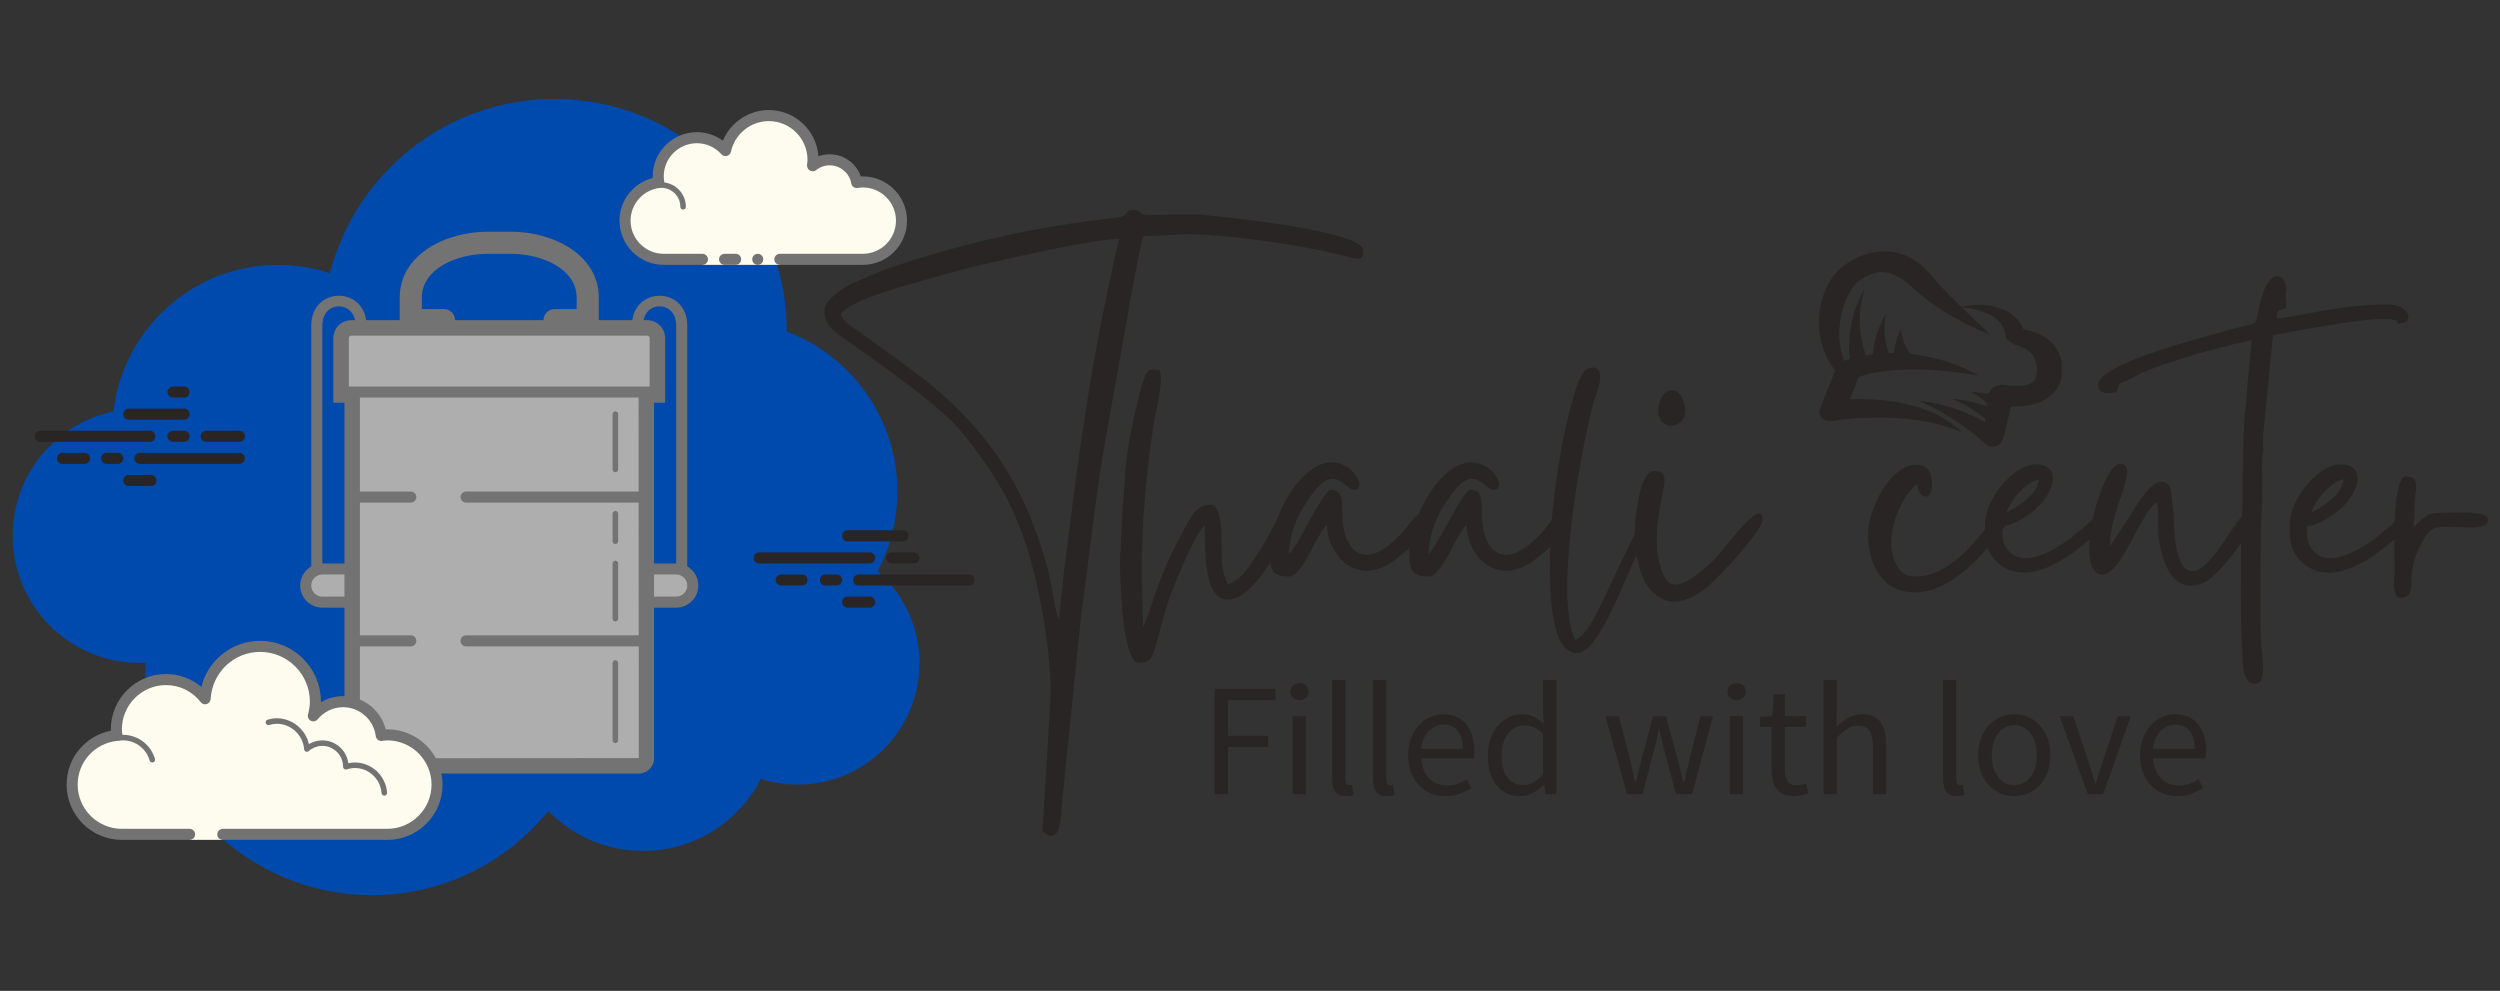 <svg xmlns="http://www.w3.org/2000/svg" xmlns:xlink="http://www.w3.org/1999/xlink" width="1640" zoomAndPan="magnify" viewBox="0 0 1230 487.5" height="650" preserveAspectRatio="xMidYMid meet" version="1.0"><rect x="0" y="0" width="1230" height="487.5" fill="#333333" stroke="none"/><defs><g/><clipPath id="fee7ef5ed3"><path d="M 894.438 123.555 L 1014.316 123.555 L 1014.316 220 L 894.438 220 Z M 894.438 123.555 " clip-rule="nonzero"/></clipPath><clipPath id="d43d6dd896"><path d="M 6.211 48.699 L 453 48.699 L 453 440.547 L 6.211 440.547 Z M 6.211 48.699 " clip-rule="nonzero"/></clipPath><clipPath id="7fe797b874"><path d="M 419 282 L 479.727 282 L 479.727 289 L 419 289 Z M 419 282 " clip-rule="nonzero"/></clipPath></defs><g fill="#282524" fill-opacity="1"><g transform="translate(396.143, 295.001)"><g><path d="M 124.836 9.949 L 124.363 8.766 C 120.809 -2.133 122.703 -10.898 110.859 -40.27 C 99.016 -70.117 79.355 -92.855 53.773 -112.043 L 26.059 -132.18 C 22.742 -134.547 18.715 -136.441 17.527 -140.469 C 21.32 -146.156 39.086 -151.367 47.375 -153.973 C 58.746 -157.289 69.645 -160.367 81.25 -163.449 C 94.754 -166.527 140.469 -177.422 154.445 -177.422 C 140.234 -116.309 135.023 -74.617 127.441 -14.688 Z M 9.477 -142.129 C 9.477 -136.207 12.793 -133.125 16.344 -130.52 L 37.902 -115.125 C 50.219 -105.887 68.457 -93.332 78.406 -80.777 C 93.566 -61.59 103.754 -45.246 111.098 -18.949 C 116.309 -0.238 120.809 26.293 120.809 46.664 L 116.781 113.941 C 118.441 114.887 118.914 116.309 120.809 116.309 C 126.02 116.309 125.785 105.887 126.258 101.148 L 134.074 24.16 C 135.023 17.055 135.258 11.371 136.207 4.5 C 139.758 -20.844 142.129 -44.535 146.391 -70.828 L 159.184 -143.074 C 159.895 -147.578 165.344 -176.711 166.289 -178.844 C 175.055 -178.844 180.504 -179.793 188.793 -179.793 C 206.559 -179.793 242.801 -174.582 261.516 -170.082 C 266.492 -168.66 269.809 -167.711 271.938 -167.711 C 273.832 -167.711 274.543 -168.66 274.543 -171.738 C 274.543 -181.688 203.008 -188.559 193.531 -189.504 C 192.109 -189.504 190.926 -189.504 189.266 -189.504 C 183.82 -189.504 177.422 -189.266 172.449 -189.266 C 171.027 -189.266 169.844 -189.266 168.66 -189.266 C 162.027 -189.742 167.238 -191.637 160.844 -191.637 C 156.816 -191.637 160.133 -188.559 152.789 -187.848 C 114.414 -183.82 76.039 -175.055 39.559 -162.5 L 22.031 -155.156 C 18.238 -152.789 9.477 -147.578 9.477 -142.129 Z M 9.477 -142.129 "/></g></g></g><g fill="#282524" fill-opacity="1"><g transform="translate(552.458, 295.001)"><g><path d="M -1.422 -19.66 C -1.422 -12.555 -0.711 31.031 7.816 31.031 C 12.316 31.031 13.738 30.082 15.398 25.109 C 18.238 16.344 20.137 6.395 23.926 -3.555 C 26.766 -10.66 35.77 -33.164 40.27 -36.48 C 40.27 -29.848 40.508 -19.188 41.453 -13.977 C 43.113 -4.266 46.664 0 51.641 0 C 62.773 0 73.668 -19.898 78.406 -28.426 C 80.777 -33.164 83.855 -35.77 82.434 -41.453 C 81.488 -41.691 80.539 -41.93 79.828 -41.93 C 77.934 -41.93 76.512 -40.27 73.668 -35.297 C 71.773 -31.504 69.879 -28.188 67.746 -24.637 C 63.723 -18.949 58.746 -9.238 51.641 -7.582 C 48.559 -13.504 48.559 -18.949 48.559 -27.953 C 48.559 -32.215 48.559 -46.664 43.348 -46.664 C 36.242 -46.664 34.109 -41.691 30.559 -35.297 C 20.371 -16.82 18.238 -9.711 11.844 9.238 L 9.949 13.738 L 9.238 -12.793 C 9.238 -36.48 11.605 -64.43 15.16 -86.223 C 16.344 -94.277 19.898 -105.41 18.238 -112.754 C 16.582 -112.992 15.398 -113.23 14.449 -113.23 C 12.082 -113.23 11.371 -111.57 9.238 -105.41 C 5.449 -90.25 1.656 -74.855 0.949 -58.984 C 0.711 -55.43 0.238 -49.98 0 -46.43 Z M -1.422 -19.66 "/></g></g></g><g fill="#282524" fill-opacity="1"><g transform="translate(624.695, 295.001)"><g><path d="M 0 -23.926 C 0 -15.398 0.711 -11.371 9.477 -11.371 C 16.344 -11.371 23.688 -33.637 28.188 -36.715 C 28.188 -26.531 35.77 -14.211 47.613 -14.211 C 51.641 -14.211 56.141 -15.633 60.879 -18.949 L 67.984 -24.637 C 80.066 -36.242 78.645 -42.164 75.09 -42.164 C 73.668 -42.164 72.012 -41.453 70.828 -39.797 C 67.512 -36.242 66.801 -34.109 62.301 -30.082 C 57.09 -24.871 52.113 -22.031 47.613 -22.031 C 42.637 -22.031 38.375 -25.82 36.48 -34.348 C 34.348 -43.348 38.375 -54.008 30.082 -54.008 C 27.004 -54.008 17.293 -33.875 12.555 -26.531 L 10.66 -23.688 C 9.477 -22.266 10.188 -23.215 9.477 -22.504 C 9.477 -30.32 12.793 -39.32 15.871 -44.297 C 22.742 -56.141 27.477 -59.457 31.031 -59.457 C 35.531 -59.457 38.375 -54.008 41.691 -54.008 C 47.852 -54.008 41.691 -67.512 30.559 -67.512 C 13.977 -67.512 0 -37.426 0 -23.926 Z M 0 -23.926 "/></g></g></g><g fill="#282524" fill-opacity="1"><g transform="translate(693.379, 295.001)"><g><path d="M 0 -23.926 C 0 -15.398 0.711 -11.371 9.477 -11.371 C 16.344 -11.371 23.688 -33.637 28.188 -36.715 C 28.188 -26.531 35.77 -14.211 47.613 -14.211 C 51.641 -14.211 56.141 -15.633 60.879 -18.949 L 67.984 -24.637 C 80.066 -36.242 78.645 -42.164 75.09 -42.164 C 73.668 -42.164 72.012 -41.453 70.828 -39.797 C 67.512 -36.242 66.801 -34.109 62.301 -30.082 C 57.09 -24.871 52.113 -22.031 47.613 -22.031 C 42.637 -22.031 38.375 -25.82 36.48 -34.348 C 34.348 -43.348 38.375 -54.008 30.082 -54.008 C 27.004 -54.008 17.293 -33.875 12.555 -26.531 L 10.66 -23.688 C 9.477 -22.266 10.188 -23.215 9.477 -22.504 C 9.477 -30.32 12.793 -39.32 15.871 -44.297 C 22.742 -56.141 27.477 -59.457 31.031 -59.457 C 35.531 -59.457 38.375 -54.008 41.691 -54.008 C 47.852 -54.008 41.691 -67.512 30.559 -67.512 C 13.977 -67.512 0 -37.426 0 -23.926 Z M 0 -23.926 "/></g></g></g><g fill="#282524" fill-opacity="1"><g transform="translate(762.063, 295.001)"><g><path d="M 0.473 -18.238 C 0.473 -2.844 0.949 26.293 13.738 26.293 C 19.66 26.293 24.16 17.293 26.766 13.266 C 31.98 4.5 38.375 -12.082 43.348 -22.266 C 44.535 -24.637 51.875 -38.375 51.875 -39.797 C 51.875 -40.98 50.93 -42.402 49.746 -42.402 C 48.559 -42.402 47.141 -41.453 45.719 -38.613 C 38.137 -25.109 31.27 -8.527 24.16 5.211 C 21.555 10.66 18.238 17.055 13.027 19.898 C 2.367 -0.473 15.633 -74.145 22.266 -98.07 C 22.977 -100.438 29.137 -114.176 21.32 -114.176 C 15.16 -114.176 13.027 -102.332 10.898 -95.461 C 4.973 -73.668 0.473 -41.691 0.473 -18.238 Z M 0.473 -18.238 "/></g></g></g><g fill="#282524" fill-opacity="1"><g transform="translate(803.747, 295.001)"><g><path d="M 19.66 0.949 C 30.793 0.949 39.797 -9.477 45.48 -15.398 C 49.27 -19.188 63.484 -35.059 63.484 -39.559 C 63.484 -41.691 62.773 -42.402 61.824 -42.402 C 57.324 -42.402 44.77 -25.582 43.824 -24.398 C 40.27 -19.898 27.953 -7.344 20.371 -7.344 C 13.977 -7.344 11.371 -21.32 11.371 -28.426 C 11.371 -52.586 20.844 -63.246 9.949 -63.246 C 5.211 -63.246 2.844 -52.586 2.133 -47.613 C -0.473 -35.531 0 -19.188 5.684 -8.527 C 8.289 -4.027 13.266 0.949 19.66 0.949 Z M 12.082 -93.094 C 12.082 -87.883 15.16 -85.516 18.477 -85.516 C 23.215 -85.516 28.188 -90.727 23.688 -99.488 C 22.266 -102.094 20.609 -103.043 18.949 -103.043 C 15.398 -103.043 12.082 -98.543 12.082 -93.094 Z M 12.082 -93.094 "/></g></g></g><g fill="#282524" fill-opacity="1"><g transform="translate(919.089, 295.001)"><g><path d="M 0 -32.453 C 0 -17.527 6.633 -3.555 22.977 -3.555 C 39.797 -3.555 54.719 -19.898 64.43 -32.215 C 65.617 -33.637 67.273 -35.77 67.984 -37.426 C 69.406 -40.508 68.223 -43.113 66.09 -43.113 C 64.906 -43.113 63.012 -41.93 61.352 -39.559 C 52.586 -27.715 39.559 -11.371 23.215 -11.371 C 17.527 -11.371 14.922 -14.449 13.266 -18.715 C 7.582 -30.32 15.871 -51.168 24.16 -56.852 C 24.637 -52.824 26.531 -50.691 28.426 -50.691 C 30.082 -50.691 31.504 -52.586 31.504 -56.852 C 31.504 -63.012 28.664 -66.328 23.926 -66.328 C 10.188 -66.328 0 -43.586 0 -32.453 Z M 0 -32.453 "/></g></g></g><g fill="#282524" fill-opacity="1"><g transform="translate(976.405, 295.001)"><g><path d="M 10.898 -42.875 C 12.555 -48.797 20.371 -58.035 26.766 -59.219 C 26.059 -51.641 16.82 -45.953 10.898 -42.875 Z M 0.238 -37.191 C 0.238 -30.559 0 -24.637 5.684 -18.949 C 9.711 -14.922 14.449 -13.266 19.426 -13.266 C 33.875 -13.266 50.219 -27.715 58.984 -36.48 C 61.113 -39.086 61.113 -39.32 60.406 -42.875 C 53.297 -42.875 57.09 -41.93 47.375 -34.348 C 45.719 -33.164 45.008 -32.215 43.113 -30.793 C 38.375 -27.242 28.426 -20.371 20.137 -20.371 C 17.293 -20.371 14.449 -21.32 12.316 -23.449 C 8.289 -27.477 8.766 -31.27 8.766 -36.242 C 16.109 -36.715 24.637 -43.586 28.426 -47.852 C 35.77 -57.09 35.77 -66.562 25.348 -66.562 C 13.977 -66.562 0.238 -49.035 0.238 -37.191 Z M 0.238 -37.191 "/></g></g></g><g fill="#282524" fill-opacity="1"><g transform="translate(1027.799, 295.001)"><g><path d="M 6.633 -12.316 C 15.871 -12.316 25.348 -42.637 33.164 -47.852 C 35.297 -43.348 31.98 -33.875 36.715 -19.66 C 38.848 -13.266 42.875 -6.871 50.219 -6.871 C 51.641 -6.871 53.062 -7.105 54.719 -7.582 C 60.168 -9 67.746 -18.477 71.062 -22.742 C 72.484 -24.637 86.461 -42.164 77.223 -42.164 C 72.961 -42.164 60.406 -13.977 50.93 -13.977 C 42.164 -13.977 41.691 -35.059 41.691 -40.98 L 40.27 -54.246 C 39.086 -56.852 37.426 -58.035 35.77 -58.035 C 30.082 -58.035 22.977 -45.953 21.555 -43.348 L 10.188 -26.059 C 10.188 -44.535 25.582 -66.801 15.16 -66.801 C 6.16 -66.801 -8.527 -12.316 6.633 -12.316 Z M 6.633 -12.316 "/></g></g></g><g fill="#282524" fill-opacity="1"><g transform="translate(1098.852, 295.001)"><g><path d="M -66.562 -105.648 C -66.562 -102.332 -64.195 -101.621 -61.59 -101.621 C -60.168 -101.621 -58.746 -101.859 -57.562 -102.094 C -55.43 -106.598 -57.801 -105.648 -51.875 -108.016 C -49.035 -109.203 -46.902 -110.859 -44.059 -112.043 C -29.375 -117.73 -15.871 -121.758 -0.238 -125.547 C 2.133 -126.258 7.582 -127.203 9 -127.68 L 6.871 -105.648 C 6.633 -102.57 6.395 -97.359 5.922 -94.277 C 4.738 -87.41 4.5 -55.43 4.5 -46.43 L 3.789 -35.297 C 3.789 -18.004 3.078 10.188 4.5 27.242 C 4.5 32.926 4.738 41.453 10.898 41.453 C 17.055 41.453 13.504 25.109 13.504 19.66 C 13.027 9.238 13.266 -38.137 13.977 -45.246 C 14.449 -50.219 13.977 -60.879 13.977 -67.746 C 13.977 -71.062 14.688 -71.062 14.688 -74.145 C 14.688 -76.512 14.449 -79.355 14.688 -81.488 L 19.426 -130.047 C 25.109 -131.23 61.113 -138.102 74.145 -138.102 C 75.801 -138.102 76.984 -138.102 77.934 -137.863 C 80.777 -137.152 80.066 -138.102 80.777 -135.734 C 89.777 -135.734 86.934 -145.207 75.801 -145.207 C 61.352 -145.207 47.375 -142.84 33.637 -140.234 C 30.082 -139.758 25.109 -138.34 21.32 -138.34 C 21.32 -145.918 26.059 -139.758 26.059 -145.918 C 26.059 -147.34 25.82 -148.289 25.82 -148.996 C 25.582 -151.367 26.059 -149.473 26.059 -152.312 C 26.059 -156.105 24.16 -159.184 21.555 -159.184 C 18.477 -159.184 14.688 -154.918 12.316 -142.129 C 10.66 -134.074 11.371 -136.207 1.422 -133.602 C -12.082 -129.809 -66.562 -116.309 -66.562 -105.648 Z M -66.562 -105.648 "/></g></g></g><g fill="#282524" fill-opacity="1"><g transform="translate(1126.325, 295.001)"><g><path d="M 10.898 -42.875 C 12.555 -48.797 20.371 -58.035 26.766 -59.219 C 26.059 -51.641 16.82 -45.953 10.898 -42.875 Z M 0.238 -37.191 C 0.238 -30.559 0 -24.637 5.684 -18.949 C 9.711 -14.922 14.449 -13.266 19.426 -13.266 C 33.875 -13.266 50.219 -27.715 58.984 -36.48 C 61.113 -39.086 61.113 -39.32 60.406 -42.875 C 53.297 -42.875 57.09 -41.93 47.375 -34.348 C 45.719 -33.164 45.008 -32.215 43.113 -30.793 C 38.375 -27.242 28.426 -20.371 20.137 -20.371 C 17.293 -20.371 14.449 -21.32 12.316 -23.449 C 8.289 -27.477 8.766 -31.27 8.766 -36.242 C 16.109 -36.715 24.637 -43.586 28.426 -47.852 C 35.77 -57.09 35.77 -66.562 25.348 -66.562 C 13.977 -66.562 0.238 -49.035 0.238 -37.191 Z M 0.238 -37.191 "/></g></g></g><g fill="#282524" fill-opacity="1"><g transform="translate(1177.72, 295.001)"><g><path d="M 3.316 -0.949 C 10.66 -0.949 7.816 -9 9.238 -15.16 C 10.188 -20.844 12.316 -25.582 14.688 -29.609 C 18.477 -35.77 19.66 -35.77 28.664 -35.77 C 31.27 -35.77 34.82 -35.531 37.902 -35.531 C 42.637 -35.531 46.43 -36.004 46.43 -39.32 C 46.43 -42.402 39.086 -42.875 32.215 -42.875 C 28.188 -42.875 24.16 -42.637 22.031 -42.637 C 14.688 -42.637 13.266 -38.137 9.711 -35.77 C 9.711 -38.848 10.188 -38.613 10.188 -41.93 C 10.188 -44.297 10.188 -47.141 10.422 -49.508 C 11.133 -56.141 12.316 -60.641 5.922 -60.641 C 0.711 -60.641 0.238 -36.004 0.238 -31.742 C 0.473 -25.82 0.238 -19.898 0.473 -14.211 C 0.473 -12.555 -1.422 -0.949 3.316 -0.949 Z M 3.316 -0.949 "/></g></g></g><g fill="#282524" fill-opacity="1"><g transform="translate(590.529, 390.73)"><g><path d="M 7.109 0 L 7.109 -51.797 L 36.953 -51.797 L 36.953 -46.266 L 13.656 -46.266 L 13.656 -28.734 L 33.391 -28.734 L 33.391 -23.219 L 13.656 -23.219 L 13.656 0 Z M 7.109 0 "/></g></g></g><g fill="#282524" fill-opacity="1"><g transform="translate(629.529, 390.73)"><g><path d="M 6.469 0 L 6.469 -38.375 L 12.953 -38.375 L 12.953 0 Z M 9.797 -46.266 C 8.523 -46.266 7.457 -46.66 6.594 -47.453 C 5.727 -48.242 5.297 -49.242 5.297 -50.453 C 5.297 -51.711 5.727 -52.723 6.594 -53.484 C 7.457 -54.254 8.523 -54.641 9.797 -54.641 C 11.055 -54.641 12.117 -54.254 12.984 -53.484 C 13.859 -52.723 14.297 -51.711 14.297 -50.453 C 14.297 -49.242 13.859 -48.242 12.984 -47.453 C 12.117 -46.66 11.055 -46.266 9.797 -46.266 Z M 9.797 -46.266 "/></g></g></g><g fill="#282524" fill-opacity="1"><g transform="translate(648.95, 390.73)"><g><path d="M 13.344 0.953 C 10.863 0.953 9.098 0.219 8.047 -1.25 C 6.992 -2.727 6.469 -4.891 6.469 -7.734 L 6.469 -56.219 L 12.953 -56.219 L 12.953 -7.266 C 12.953 -6.211 13.133 -5.473 13.5 -5.047 C 13.863 -4.629 14.285 -4.422 14.766 -4.422 C 14.973 -4.422 15.164 -4.422 15.344 -4.422 C 15.531 -4.422 15.812 -4.473 16.188 -4.578 L 17.047 0.312 C 16.629 0.52 16.129 0.676 15.547 0.781 C 14.973 0.895 14.238 0.953 13.344 0.953 Z M 13.344 0.953 "/></g></g></g><g fill="#282524" fill-opacity="1"><g transform="translate(669.081, 390.73)"><g><path d="M 13.344 0.953 C 10.863 0.953 9.098 0.219 8.047 -1.25 C 6.992 -2.727 6.469 -4.891 6.469 -7.734 L 6.469 -56.219 L 12.953 -56.219 L 12.953 -7.266 C 12.953 -6.211 13.133 -5.473 13.5 -5.047 C 13.863 -4.629 14.285 -4.422 14.766 -4.422 C 14.973 -4.422 15.164 -4.422 15.344 -4.422 C 15.531 -4.422 15.812 -4.473 16.188 -4.578 L 17.047 0.312 C 16.629 0.52 16.129 0.676 15.547 0.781 C 14.973 0.895 14.238 0.953 13.344 0.953 Z M 13.344 0.953 "/></g></g></g><g fill="#282524" fill-opacity="1"><g transform="translate(689.212, 390.73)"><g><path d="M 22.031 0.953 C 19.445 0.953 17.035 0.492 14.797 -0.422 C 12.566 -1.348 10.617 -2.664 8.953 -4.375 C 7.297 -6.094 5.992 -8.188 5.047 -10.656 C 4.098 -13.133 3.625 -15.953 3.625 -19.109 C 3.625 -22.266 4.109 -25.094 5.078 -27.594 C 6.055 -30.094 7.348 -32.211 8.953 -33.953 C 10.566 -35.691 12.398 -37.02 14.453 -37.938 C 16.504 -38.852 18.633 -39.312 20.844 -39.312 C 23.258 -39.312 25.426 -38.891 27.344 -38.047 C 29.27 -37.211 30.879 -36.004 32.172 -34.422 C 33.461 -32.848 34.445 -30.953 35.125 -28.734 C 35.812 -26.523 36.156 -24.051 36.156 -21.312 C 36.156 -20.633 36.141 -19.961 36.109 -19.297 C 36.086 -18.641 36.023 -18.078 35.922 -17.609 L 10.031 -17.609 C 10.289 -13.504 11.566 -10.254 13.859 -7.859 C 16.148 -5.461 19.133 -4.266 22.812 -4.266 C 24.656 -4.266 26.352 -4.539 27.906 -5.094 C 29.457 -5.645 30.945 -6.367 32.375 -7.266 L 34.656 -3 C 32.977 -1.945 31.109 -1.023 29.047 -0.234 C 26.992 0.555 24.656 0.953 22.031 0.953 Z M 9.953 -22.266 L 30.469 -22.266 C 30.469 -26.16 29.641 -29.117 27.984 -31.141 C 26.328 -33.172 24 -34.188 21 -34.188 C 19.633 -34.188 18.332 -33.922 17.094 -33.391 C 15.852 -32.867 14.734 -32.094 13.734 -31.062 C 12.734 -30.039 11.906 -28.789 11.25 -27.312 C 10.594 -25.844 10.16 -24.16 9.953 -22.266 Z M 9.953 -22.266 "/></g></g></g><g fill="#282524" fill-opacity="1"><g transform="translate(728.37, 390.73)"><g><path d="M 19.578 0.953 C 14.734 0.953 10.875 -0.781 8 -4.25 C 5.133 -7.727 3.703 -12.68 3.703 -19.109 C 3.703 -22.211 4.16 -25.016 5.078 -27.516 C 6.004 -30.016 7.227 -32.129 8.75 -33.859 C 10.281 -35.598 12.047 -36.941 14.047 -37.891 C 16.047 -38.836 18.156 -39.312 20.375 -39.312 C 22.582 -39.312 24.5 -38.914 26.125 -38.125 C 27.758 -37.344 29.422 -36.266 31.109 -34.891 L 30.797 -41.453 L 30.797 -56.219 L 37.344 -56.219 L 37.344 0 L 31.969 0 L 31.422 -4.5 L 31.188 -4.5 C 29.656 -3.031 27.898 -1.754 25.922 -0.672 C 23.953 0.41 21.836 0.953 19.578 0.953 Z M 21 -4.5 C 22.789 -4.5 24.473 -4.93 26.047 -5.797 C 27.629 -6.672 29.211 -8.004 30.797 -9.797 L 30.797 -29.844 C 29.16 -31.32 27.594 -32.363 26.094 -32.969 C 24.594 -33.57 23.051 -33.875 21.469 -33.875 C 19.945 -33.875 18.516 -33.516 17.172 -32.797 C 15.828 -32.086 14.656 -31.086 13.656 -29.797 C 12.656 -28.516 11.863 -26.977 11.281 -25.188 C 10.707 -23.395 10.422 -21.395 10.422 -19.188 C 10.422 -14.551 11.344 -10.941 13.188 -8.359 C 15.031 -5.785 17.633 -4.5 21 -4.5 Z M 21 -4.5 "/></g></g></g><g fill="#282524" fill-opacity="1"><g transform="translate(772.186, 390.73)"><g/></g></g><g fill="#282524" fill-opacity="1"><g transform="translate(787.975, 390.73)"><g><path d="M 12.547 0 L 1.891 -38.375 L 8.531 -38.375 L 14.219 -16.188 C 14.633 -14.344 15.023 -12.551 15.391 -10.812 C 15.766 -9.082 16.133 -7.32 16.5 -5.531 L 16.812 -5.531 C 17.238 -7.32 17.66 -9.098 18.078 -10.859 C 18.504 -12.617 18.953 -14.395 19.422 -16.188 L 25.344 -38.375 L 31.656 -38.375 L 37.656 -16.188 C 38.133 -14.344 38.598 -12.551 39.047 -10.812 C 39.492 -9.082 39.926 -7.32 40.344 -5.531 L 40.656 -5.531 C 41.082 -7.32 41.477 -9.082 41.844 -10.812 C 42.207 -12.551 42.602 -14.344 43.031 -16.188 L 48.641 -38.375 L 54.797 -38.375 L 44.531 0 L 36.641 0 L 31.109 -20.609 C 30.629 -22.453 30.191 -24.266 29.797 -26.047 C 29.41 -27.836 28.977 -29.707 28.5 -31.656 L 28.188 -31.656 C 27.758 -29.707 27.336 -27.828 26.922 -26.016 C 26.504 -24.203 26.031 -22.375 25.5 -20.531 L 20.141 0 Z M 12.547 0 "/></g></g></g><g fill="#282524" fill-opacity="1"><g transform="translate(844.659, 390.73)"><g><path d="M 6.469 0 L 6.469 -38.375 L 12.953 -38.375 L 12.953 0 Z M 9.797 -46.266 C 8.523 -46.266 7.457 -46.66 6.594 -47.453 C 5.727 -48.242 5.297 -49.242 5.297 -50.453 C 5.297 -51.711 5.727 -52.723 6.594 -53.484 C 7.457 -54.254 8.523 -54.641 9.797 -54.641 C 11.055 -54.641 12.117 -54.254 12.984 -53.484 C 13.859 -52.723 14.297 -51.711 14.297 -50.453 C 14.297 -49.242 13.859 -48.242 12.984 -47.453 C 12.117 -46.66 11.055 -46.266 9.797 -46.266 Z M 9.797 -46.266 "/></g></g></g><g fill="#282524" fill-opacity="1"><g transform="translate(864.08, 390.73)"><g><path d="M 18.547 0.953 C 16.492 0.953 14.77 0.633 13.375 0 C 11.988 -0.633 10.859 -1.504 9.984 -2.609 C 9.117 -3.711 8.5 -5.051 8.125 -6.625 C 7.758 -8.207 7.578 -9.945 7.578 -11.844 L 7.578 -33.078 L 1.891 -33.078 L 1.891 -37.969 L 7.891 -38.375 L 8.688 -49.109 L 14.125 -49.109 L 14.125 -38.375 L 24.469 -38.375 L 24.469 -33.078 L 14.125 -33.078 L 14.125 -11.766 C 14.125 -9.398 14.555 -7.57 15.422 -6.281 C 16.297 -4.988 17.836 -4.344 20.047 -4.344 C 20.734 -4.344 21.473 -4.445 22.266 -4.656 C 23.055 -4.863 23.766 -5.102 24.391 -5.375 L 25.656 -0.469 C 24.602 -0.102 23.457 0.223 22.219 0.516 C 20.988 0.805 19.766 0.953 18.547 0.953 Z M 18.547 0.953 "/></g></g></g><g fill="#282524" fill-opacity="1"><g transform="translate(890.764, 390.73)"><g><path d="M 6.469 0 L 6.469 -56.219 L 12.953 -56.219 L 12.953 -40.891 L 12.719 -33 C 14.551 -34.738 16.469 -36.223 18.469 -37.453 C 20.469 -38.691 22.812 -39.312 25.5 -39.312 C 29.551 -39.312 32.508 -38.047 34.375 -35.516 C 36.25 -32.992 37.188 -29.258 37.188 -24.312 L 37.188 0 L 30.719 0 L 30.719 -23.453 C 30.719 -27.078 30.133 -29.691 28.969 -31.297 C 27.812 -32.91 25.973 -33.719 23.453 -33.719 C 21.453 -33.719 19.688 -33.219 18.156 -32.219 C 16.633 -31.219 14.898 -29.742 12.953 -27.797 L 12.953 0 Z M 6.469 0 "/></g></g></g><g fill="#282524" fill-opacity="1"><g transform="translate(933.711, 390.73)"><g/></g></g><g fill="#282524" fill-opacity="1"><g transform="translate(949.5, 390.73)"><g><path d="M 13.344 0.953 C 10.863 0.953 9.098 0.219 8.047 -1.25 C 6.992 -2.727 6.469 -4.891 6.469 -7.734 L 6.469 -56.219 L 12.953 -56.219 L 12.953 -7.266 C 12.953 -6.211 13.133 -5.473 13.5 -5.047 C 13.863 -4.629 14.285 -4.422 14.766 -4.422 C 14.973 -4.422 15.164 -4.422 15.344 -4.422 C 15.531 -4.422 15.812 -4.473 16.188 -4.578 L 17.047 0.312 C 16.629 0.52 16.129 0.676 15.547 0.781 C 14.973 0.895 14.238 0.953 13.344 0.953 Z M 13.344 0.953 "/></g></g></g><g fill="#282524" fill-opacity="1"><g transform="translate(969.632, 390.73)"><g><path d="M 21.391 0.953 C 19.023 0.953 16.773 0.504 14.641 -0.391 C 12.516 -1.285 10.633 -2.586 9 -4.297 C 7.363 -6.016 6.055 -8.125 5.078 -10.625 C 4.109 -13.125 3.625 -15.953 3.625 -19.109 C 3.625 -22.316 4.109 -25.172 5.078 -27.672 C 6.055 -30.172 7.363 -32.289 9 -34.031 C 10.633 -35.77 12.516 -37.082 14.641 -37.969 C 16.773 -38.863 19.023 -39.312 21.391 -39.312 C 23.766 -39.312 26.016 -38.863 28.141 -37.969 C 30.273 -37.082 32.156 -35.77 33.781 -34.031 C 35.414 -32.289 36.719 -30.172 37.688 -27.672 C 38.664 -25.172 39.156 -22.316 39.156 -19.109 C 39.156 -15.953 38.664 -13.125 37.688 -10.625 C 36.719 -8.125 35.414 -6.016 33.781 -4.297 C 32.156 -2.586 30.273 -1.285 28.141 -0.391 C 26.016 0.504 23.766 0.953 21.391 0.953 Z M 21.391 -4.422 C 23.023 -4.422 24.523 -4.773 25.891 -5.484 C 27.266 -6.191 28.438 -7.191 29.406 -8.484 C 30.383 -9.773 31.133 -11.316 31.656 -13.109 C 32.188 -14.898 32.453 -16.898 32.453 -19.109 C 32.453 -21.316 32.188 -23.328 31.656 -25.141 C 31.133 -26.961 30.383 -28.531 29.406 -29.844 C 28.438 -31.156 27.266 -32.164 25.891 -32.875 C 24.523 -33.594 23.023 -33.953 21.391 -33.953 C 19.766 -33.953 18.266 -33.594 16.891 -32.875 C 15.523 -32.164 14.352 -31.156 13.375 -29.844 C 12.406 -28.531 11.656 -26.961 11.125 -25.141 C 10.602 -23.328 10.344 -21.316 10.344 -19.109 C 10.344 -16.898 10.602 -14.898 11.125 -13.109 C 11.656 -11.316 12.406 -9.773 13.375 -8.484 C 14.352 -7.191 15.523 -6.191 16.891 -5.484 C 18.266 -4.773 19.766 -4.422 21.391 -4.422 Z M 21.391 -4.422 "/></g></g></g><g fill="#282524" fill-opacity="1"><g transform="translate(1012.421, 390.73)"><g><path d="M 14.766 0 L 0.953 -38.375 L 7.656 -38.375 L 14.922 -16.578 C 15.504 -14.68 16.098 -12.785 16.703 -10.891 C 17.305 -8.992 17.895 -7.129 18.469 -5.297 L 18.797 -5.297 C 19.367 -7.129 19.941 -8.992 20.516 -10.891 C 21.098 -12.785 21.68 -14.68 22.266 -16.578 L 29.531 -38.375 L 35.922 -38.375 L 22.344 0 Z M 14.766 0 "/></g></g></g><g fill="#282524" fill-opacity="1"><g transform="translate(1049.289, 390.73)"><g><path d="M 22.031 0.953 C 19.445 0.953 17.035 0.492 14.797 -0.422 C 12.566 -1.348 10.617 -2.664 8.953 -4.375 C 7.297 -6.094 5.992 -8.188 5.047 -10.656 C 4.098 -13.133 3.625 -15.953 3.625 -19.109 C 3.625 -22.266 4.109 -25.094 5.078 -27.594 C 6.055 -30.094 7.348 -32.211 8.953 -33.953 C 10.566 -35.691 12.398 -37.02 14.453 -37.938 C 16.504 -38.852 18.633 -39.312 20.844 -39.312 C 23.258 -39.312 25.426 -38.891 27.344 -38.047 C 29.27 -37.211 30.879 -36.004 32.172 -34.422 C 33.461 -32.848 34.445 -30.953 35.125 -28.734 C 35.812 -26.523 36.156 -24.051 36.156 -21.312 C 36.156 -20.633 36.141 -19.961 36.109 -19.297 C 36.086 -18.641 36.023 -18.078 35.922 -17.609 L 10.031 -17.609 C 10.289 -13.504 11.566 -10.254 13.859 -7.859 C 16.148 -5.461 19.133 -4.266 22.812 -4.266 C 24.656 -4.266 26.352 -4.539 27.906 -5.094 C 29.457 -5.645 30.945 -6.367 32.375 -7.266 L 34.656 -3 C 32.977 -1.945 31.109 -1.023 29.047 -0.234 C 26.992 0.555 24.656 0.953 22.031 0.953 Z M 9.953 -22.266 L 30.469 -22.266 C 30.469 -26.16 29.641 -29.117 27.984 -31.141 C 26.328 -33.172 24 -34.188 21 -34.188 C 19.633 -34.188 18.332 -33.922 17.094 -33.391 C 15.852 -32.867 14.734 -32.094 13.734 -31.062 C 12.734 -30.039 11.906 -28.789 11.25 -27.312 C 10.594 -25.844 10.16 -24.16 9.953 -22.266 Z M 9.953 -22.266 "/></g></g></g><path fill="#f6f5f4" d="M 955.234 146.852 C 956.113 146.852 956.113 145.473 955.234 145.473 C 954.355 145.473 954.355 146.852 955.234 146.852 Z M 955.234 146.852 " fill-opacity="1" fill-rule="nonzero"/><g clip-path="url(#fee7ef5ed3)"><path fill="#282524" d="M 898.34 142.102 C 899.074 140.488 899.922 138.844 901.039 137.234 C 902.125 135.621 903.414 133.977 905.113 132.395 C 905.965 131.602 906.934 130.809 908.02 130.078 C 908.488 129.754 908.898 129.492 909.367 129.195 C 909.809 128.902 910.277 128.641 910.746 128.375 C 912.621 127.289 914.676 126.293 916.961 125.473 C 919.219 124.652 921.715 124.035 924.234 123.773 C 924.879 123.715 925.496 123.652 926.141 123.625 C 926.785 123.594 927.402 123.594 928.02 123.625 C 929.281 123.652 930.48 123.801 931.656 124.008 C 934 124.418 936.113 125.09 938.02 125.941 C 939.895 126.793 941.566 127.762 943.062 128.816 C 943.797 129.344 944.531 129.902 945.203 130.457 C 945.879 131.016 946.523 131.602 947.109 132.188 C 947.727 132.773 948.312 133.363 948.871 133.977 C 949.164 134.27 949.426 134.594 949.691 134.887 L 950.102 135.355 L 950.453 135.797 C 950.922 136.352 951.363 136.879 951.832 137.438 L 952.535 138.258 L 953.27 139.082 C 956.875 143.07 960.777 147 964.793 150.898 C 965.41 150.754 966.027 150.637 966.672 150.547 C 967.492 150.398 968.312 150.312 969.164 150.223 C 969.984 150.137 970.836 150.078 971.656 150.047 C 972.066 150.02 972.508 150.02 972.918 150.02 C 973.328 150.02 973.77 150.02 974.18 150.02 C 977.523 150.078 980.926 150.578 984.062 151.66 C 984.855 151.926 985.617 152.246 986.379 152.602 C 987.141 152.953 987.844 153.363 988.551 153.773 C 989.254 154.211 989.898 154.684 990.516 155.18 C 991.129 155.68 991.715 156.238 992.246 156.824 C 992.508 157.117 992.773 157.41 993.008 157.703 C 993.242 157.996 993.477 158.32 993.711 158.641 C 994.152 159.258 994.531 159.93 994.883 160.578 C 995.148 161.074 995.383 161.602 995.586 162.133 C 996.262 162.219 996.906 162.336 997.523 162.484 C 999.02 162.805 1000.484 163.215 1001.895 163.773 C 1004.707 164.859 1007.262 166.414 1009.285 168.406 C 1010.309 169.402 1011.16 170.488 1011.895 171.664 C 1012.246 172.25 1012.566 172.836 1012.859 173.422 C 1013.156 174.039 1013.391 174.652 1013.594 175.27 C 1014.004 176.5 1014.297 177.762 1014.445 179.023 C 1014.473 179.348 1014.504 179.641 1014.531 179.961 C 1014.562 180.285 1014.562 180.578 1014.59 180.898 C 1014.59 181.223 1014.621 181.516 1014.621 181.84 L 1014.621 182.777 C 1014.562 184.098 1014.355 185.477 1013.945 186.941 C 1013.508 188.406 1012.832 189.934 1011.777 191.457 C 1011.25 192.219 1010.633 192.984 1009.898 193.688 C 1009.168 194.391 1008.375 195.066 1007.523 195.68 C 1006.672 196.297 1005.766 196.824 1004.824 197.266 C 1003.887 197.734 1002.949 198.086 1002.012 198.41 C 1000.133 199.055 998.316 199.434 996.555 199.668 C 994.824 199.902 993.152 199.992 991.539 200.02 C 990.809 200.02 990.074 199.992 989.371 199.961 C 988.988 201.633 988.609 203.277 988.227 204.949 C 987.816 206.707 987.375 208.469 986.938 210.227 C 986.496 211.988 986.055 213.746 985.586 215.508 L 985.352 216.414 C 985.09 217.414 984.355 218.352 983.184 218.996 C 980.984 220.258 978.137 219.965 976.82 218.352 C 976.82 218.352 976.762 218.293 976.73 218.262 L 976.641 218.176 L 976.438 218 L 976.027 217.617 C 975.762 217.355 975.469 217.117 975.176 216.855 C 974.59 216.355 974.004 215.859 973.418 215.359 C 972.215 214.363 970.984 213.363 969.75 212.426 C 967.258 210.492 964.617 208.645 961.922 206.855 C 959.191 205.066 956.379 203.363 953.445 201.75 C 950.512 200.137 947.434 198.645 944.238 197.207 C 945.176 197.293 946.113 197.383 947.051 197.527 C 947.52 197.586 947.988 197.676 948.461 197.734 L 949.836 197.969 L 950.543 198.086 L 951.215 198.23 L 952.594 198.527 C 953.035 198.613 953.504 198.73 953.945 198.848 C 954.383 198.965 954.852 199.055 955.293 199.172 C 958.871 200.078 962.359 201.223 965.703 202.543 C 969.047 203.863 972.301 205.359 975.41 207 C 975.793 207.207 976.145 207.41 976.523 207.586 C 976.582 207.059 976.641 206.562 976.73 206.035 C 976.613 205.945 976.496 205.828 976.379 205.738 C 976.027 205.445 975.645 205.152 975.266 204.859 C 973.77 203.715 972.242 202.602 970.629 201.547 C 969.02 200.492 967.348 199.492 965.586 198.555 C 963.828 197.645 961.98 196.824 959.957 196.18 C 962.184 196.266 964.414 196.562 966.613 196.973 C 968.781 197.383 970.926 197.91 973.035 198.496 C 974.559 198.938 976.055 199.406 977.523 199.875 C 977.551 199.727 977.551 199.551 977.582 199.406 C 977.609 199.113 977.668 198.82 977.699 198.527 C 977.082 197.969 976.465 197.383 975.82 196.855 C 974.914 196.121 973.973 195.359 972.949 194.715 C 971.922 194.039 970.863 193.422 969.633 192.926 C 971.07 192.867 972.535 192.984 973.973 193.129 C 975.41 193.305 976.82 193.539 978.227 193.832 C 978.285 193.832 978.312 193.863 978.371 193.863 C 978.402 193.688 978.461 193.48 978.52 193.305 C 979.488 190.668 982.859 188.906 986.055 189.375 L 986.645 189.465 L 987.289 189.551 C 987.551 189.582 987.816 189.609 988.078 189.641 C 988.609 189.699 989.137 189.758 989.691 189.785 C 990.777 189.875 991.832 189.875 992.891 189.844 C 994.941 189.816 996.906 189.492 998.227 189.023 C 998.902 188.789 999.398 188.523 999.812 188.262 C 1000.016 188.113 1000.191 187.969 1000.367 187.82 C 1000.543 187.645 1000.691 187.469 1000.836 187.266 C 1001.16 186.855 1001.422 186.297 1001.66 185.652 C 1001.863 185.008 1002.039 184.242 1002.098 183.453 L 1002.129 183.305 L 1002.129 183.129 L 1002.156 182.805 C 1002.188 182.602 1002.188 182.367 1002.188 182.16 L 1002.188 181.516 C 1002.188 181.312 1002.188 181.105 1002.156 180.898 C 1002.098 180.078 1002.012 179.289 1001.805 178.523 C 1001.629 177.762 1001.363 177.027 1001.043 176.355 C 1000.719 175.68 1000.309 175.035 999.812 174.418 C 999.312 173.805 998.754 173.246 998.109 172.719 C 997.465 172.191 996.73 171.723 995.941 171.281 C 995.148 170.84 994.27 170.488 993.359 170.168 C 992.891 170.02 992.422 169.875 991.953 169.727 C 991.715 169.668 991.48 169.609 991.246 169.551 L 990.926 169.492 L 990.777 169.461 L 990.691 169.461 L 990.719 169.461 L 986.906 166.559 C 986.848 165.504 986.73 164.449 986.469 163.449 C 986.203 162.453 985.82 161.484 985.324 160.578 C 984.297 158.758 982.742 157.117 980.66 155.766 C 979.633 155.094 978.461 154.508 977.23 153.977 C 976.613 153.715 975.969 153.48 975.293 153.246 C 974.617 153.012 973.945 152.805 973.242 152.602 C 972.891 152.512 972.535 152.426 972.184 152.336 C 971.832 152.246 971.48 152.16 971.102 152.07 C 970.367 151.895 969.633 151.777 968.871 151.633 C 967.609 151.426 966.348 151.223 965.027 151.105 C 965.266 151.34 965.5 151.574 965.734 151.777 L 969.02 154.918 L 972.332 158.082 C 974.559 160.195 976.762 162.309 978.988 164.477 C 977.348 163.922 975.793 163.273 974.238 162.602 C 973.477 162.277 972.684 161.926 971.922 161.574 L 969.664 160.52 C 966.641 159.082 963.738 157.527 960.895 155.914 C 958.051 154.27 955.293 152.57 952.625 150.723 C 949.957 148.906 947.375 146.969 944.91 144.918 C 944.297 144.387 943.68 143.891 943.094 143.363 C 942.477 142.836 941.891 142.305 941.305 141.75 L 940.484 141.016 C 940.219 140.781 939.953 140.547 939.691 140.312 C 939.164 139.844 938.637 139.402 938.078 138.992 C 936.992 138.141 935.879 137.352 934.734 136.645 C 933.59 135.973 932.418 135.355 931.246 134.914 C 930.07 134.445 928.93 134.152 927.785 133.977 C 926.668 133.801 925.555 133.801 924.441 133.918 C 923.328 134.035 922.184 134.328 920.98 134.738 C 920.363 134.945 919.777 135.211 919.133 135.504 C 918.516 135.797 917.871 136.117 917.254 136.441 C 916.934 136.617 916.609 136.793 916.316 136.996 C 915.996 137.176 915.672 137.379 915.379 137.586 C 914.996 137.82 914.586 138.141 914.148 138.492 C 913.297 139.227 912.445 140.195 911.684 141.25 C 910.922 142.305 910.188 143.449 909.543 144.652 C 908.898 145.855 908.34 147.117 907.84 148.375 C 907.344 149.668 906.902 150.957 906.551 152.277 C 906.172 153.598 905.875 154.945 905.641 156.266 C 905.145 158.965 904.938 161.66 904.938 164.359 C 904.969 168.848 905.699 173.305 907.312 177.559 C 907.344 177.559 907.371 177.527 907.371 177.527 C 908.281 177.234 909.191 176.941 910.102 176.648 C 909.984 175.855 909.926 175.094 909.867 174.301 C 909.746 172.719 909.719 171.133 909.746 169.551 C 909.777 167.969 909.867 166.383 910.043 164.801 C 910.219 163.215 910.453 161.66 910.746 160.078 C 911.039 158.523 911.418 156.941 911.832 155.387 L 912.152 154.211 C 912.27 153.832 912.387 153.449 912.535 153.07 C 912.77 152.305 913.062 151.543 913.324 150.781 C 914.469 147.73 915.879 144.742 917.551 141.836 C 916.551 144.859 915.848 147.906 915.438 150.93 C 915.348 151.691 915.23 152.426 915.172 153.188 C 915.145 153.566 915.113 153.949 915.086 154.301 L 915.027 155.414 C 914.969 156.91 914.938 158.406 915.027 159.871 C 915.086 161.34 915.203 162.805 915.406 164.242 C 915.613 165.68 915.848 167.117 916.172 168.523 C 916.492 169.934 916.875 171.309 917.312 172.66 C 917.551 173.332 917.785 174.008 918.02 174.652 C 918.02 174.684 918.047 174.711 918.047 174.742 C 919.16 174.535 920.305 174.391 921.422 174.242 C 921.422 174.125 921.449 173.98 921.449 173.832 C 921.539 172.863 921.656 171.898 921.832 170.957 C 922.152 169.051 922.562 167.176 923.121 165.328 L 923.328 164.625 L 923.562 163.922 C 923.707 163.449 923.855 163.012 924.031 162.543 C 924.383 161.633 924.703 160.723 925.117 159.812 C 925.879 158.023 926.816 156.266 927.785 154.535 C 927.492 156.355 927.258 158.145 927.227 159.93 C 927.168 160.812 927.199 161.691 927.227 162.57 C 927.227 163.012 927.285 163.449 927.285 163.891 L 927.316 164.535 L 927.375 165.18 C 927.551 166.91 927.844 168.582 928.223 170.227 C 928.43 171.047 928.664 171.867 928.898 172.66 C 929.016 172.98 929.133 173.332 929.25 173.656 L 931.832 173.656 C 931.859 173.395 931.891 173.156 931.918 172.895 C 932.066 171.605 932.27 170.344 932.594 169.109 L 932.828 168.172 C 932.918 167.852 933.004 167.555 933.094 167.234 C 933.297 166.617 933.473 166.004 933.707 165.414 C 934.117 164.215 934.676 163.012 935.234 161.867 C 935.379 163.039 935.527 164.184 935.82 165.297 C 935.938 165.855 936.113 166.414 936.289 166.941 C 936.375 167.203 936.465 167.469 936.555 167.762 L 936.699 168.172 L 936.848 168.555 C 937.258 169.609 937.727 170.637 938.254 171.605 C 938.52 172.102 938.812 172.57 939.105 173.039 C 939.25 173.273 939.398 173.512 939.574 173.715 C 939.66 173.832 939.719 173.922 939.809 174.039 C 939.836 174.066 939.867 174.125 939.895 174.156 C 941.07 174.273 942.211 174.418 943.328 174.594 C 946.113 175.004 948.84 175.535 951.508 176.18 C 954.18 176.793 956.758 177.559 959.281 178.406 C 960.543 178.816 961.773 179.258 963.004 179.758 C 964.238 180.227 965.41 180.723 966.613 181.254 C 968.957 182.309 971.246 183.422 973.359 184.742 C 967.992 183.863 962.652 183.16 957.316 182.629 C 954.648 182.367 952.008 182.16 949.34 182.016 C 947.961 181.926 946.613 181.898 945.262 181.84 C 943.973 181.809 942.711 181.781 941.422 181.781 C 938.781 181.781 936.172 181.867 933.562 182.016 C 933.328 182.043 933.062 182.043 932.828 182.074 C 932.418 182.102 932.008 182.133 931.625 182.16 L 931.129 182.191 L 930.656 182.25 L 929.691 182.336 L 928.723 182.426 C 928.398 182.453 928.078 182.512 927.754 182.543 C 927.109 182.629 926.492 182.688 925.848 182.805 L 923.973 183.102 L 923.504 183.188 L 923.031 183.277 L 921.156 183.629 C 920.832 183.688 920.539 183.773 920.246 183.832 C 919.633 183.98 919.016 184.125 918.43 184.273 L 916.641 184.77 L 916.199 184.891 C 916.055 184.918 915.906 184.977 915.762 185.035 L 914.879 185.328 C 914.734 185.359 914.586 185.418 914.441 185.445 C 914.148 186.266 913.824 187.117 913.5 187.938 C 913.5 187.969 913.473 187.996 913.473 188.027 L 912.562 190.43 L 912.504 190.547 L 911.508 193.07 C 911.066 194.184 910.629 195.301 910.188 196.414 C 910.219 196.414 910.246 196.414 910.305 196.414 C 911.832 196.355 913.324 196.324 914.82 196.324 C 915.586 196.324 916.316 196.324 917.078 196.355 C 917.844 196.355 918.574 196.414 919.309 196.414 C 920.805 196.473 922.27 196.562 923.766 196.68 C 924.5 196.738 925.234 196.797 925.965 196.883 L 927.082 197 L 928.164 197.117 C 929.633 197.293 931.07 197.5 932.504 197.734 L 934.648 198.113 C 935.352 198.23 936.055 198.41 936.758 198.555 C 939.574 199.172 942.332 199.875 944.969 200.785 C 945.293 200.902 945.645 200.988 945.965 201.105 L 947.902 201.809 C 948.227 201.926 948.547 202.043 948.871 202.191 C 949.516 202.457 950.133 202.719 950.746 202.984 C 951.07 203.102 951.363 203.246 951.684 203.395 L 952.594 203.832 C 953.211 204.129 953.797 204.391 954.383 204.742 L 956.113 205.68 C 956.672 206.004 957.227 206.355 957.785 206.707 L 958.605 207.234 L 959.398 207.793 C 959.926 208.145 960.426 208.527 960.953 208.906 C 961.453 209.289 961.949 209.699 962.418 210.082 L 963.152 210.668 C 963.387 210.871 963.594 211.078 963.828 211.281 C 964.266 211.695 964.707 212.133 965.145 212.543 C 964.5 212.309 963.887 212.074 963.27 211.84 C 962.945 211.723 962.652 211.605 962.332 211.488 L 961.395 211.164 C 960.746 210.961 960.133 210.727 959.516 210.52 C 958.871 210.316 958.227 210.141 957.609 209.934 L 956.672 209.641 L 955.703 209.375 L 953.797 208.848 C 952.508 208.555 951.246 208.203 949.926 207.941 L 948.957 207.734 C 948.637 207.676 948.312 207.586 947.988 207.527 C 947.344 207.41 946.672 207.293 946.023 207.176 C 945.379 207.059 944.707 206.973 944.059 206.855 L 943.094 206.707 C 942.77 206.648 942.418 206.621 942.094 206.59 C 939.457 206.211 936.789 205.977 934.117 205.77 C 931.449 205.562 928.75 205.477 926.055 205.445 L 924.031 205.445 C 923.355 205.445 922.68 205.445 922.008 205.477 C 921.332 205.504 920.656 205.504 919.984 205.535 C 919.309 205.562 918.633 205.562 917.961 205.594 C 916.609 205.652 915.262 205.711 913.883 205.797 C 913.207 205.855 912.535 205.887 911.859 205.945 L 910.832 206.035 L 909.836 206.121 C 908.488 206.238 907.137 206.387 905.816 206.562 C 905.145 206.648 904.5 206.738 903.852 206.824 C 903.531 206.855 903.207 206.914 902.887 206.973 L 902.418 207.031 L 902.211 207.059 L 902.035 207.09 C 901.242 207.234 900.422 207.266 899.602 207.148 C 896.316 206.68 894.438 204.098 895.438 201.371 L 895.496 201.195 C 896.109 199.523 896.758 197.82 897.402 196.148 C 898.047 194.48 898.691 192.809 899.367 191.105 L 900.363 188.582 L 901.391 186.062 C 901.887 184.801 902.418 183.57 902.945 182.309 C 901.008 179.961 899.453 177.352 898.223 174.652 C 896.961 171.84 896.051 168.875 895.523 165.855 C 894.969 162.836 894.793 159.695 894.969 156.559 C 895.055 154.977 895.23 153.391 895.496 151.777 C 895.758 150.195 896.141 148.582 896.609 146.969 C 897.051 145.355 897.605 143.742 898.34 142.102 Z M 898.34 142.102 " fill-opacity="1" fill-rule="nonzero"/></g><g clip-path="url(#d43d6dd896)"><path fill="#004aad" d="M 431.785 281.074 C 437.961 269.348 441.496 256.02 441.496 241.844 C 441.496 205.824 418.871 175.16 387.086 163.074 C 387.086 163.035 387.09 163 387.09 162.953 C 387.09 99.855 335.938 48.699 272.836 48.699 C 219.602 48.699 175.008 85.16 162.316 134.43 C 154.289 131.789 145.73 130.312 136.816 130.312 C 94.969 130.312 60.523 161.828 55.805 202.41 C 27.492 208.402 6.242 233.516 6.242 263.609 C 6.242 298.16 34.254 326.176 68.809 326.176 C 69.773 326.176 70.723 326.109 71.672 326.055 C 71.648 327.008 71.527 327.938 71.527 328.898 C 71.527 390.496 121.465 440.43 183.062 440.43 C 218.086 440.43 249.305 424.262 269.758 399.004 C 281.605 411.109 298.082 418.668 316.359 418.668 C 341.66 418.668 363.555 404.25 374.391 383.207 C 380.117 385.027 386.203 386.023 392.531 386.023 C 425.582 386.023 452.379 359.227 452.379 326.176 C 452.379 308.16 444.383 292.047 431.785 281.074 Z M 431.785 281.074 " fill-opacity="1" fill-rule="nonzero"/></g><path fill="#282524" d="M 73.734 217.363 L 19.844 217.363 C 18.34 217.363 17.121 216.145 17.121 214.641 C 17.121 213.141 18.34 211.922 19.844 211.922 L 73.734 211.922 C 75.234 211.922 76.453 213.141 76.453 214.641 C 76.453 216.145 75.238 217.363 73.734 217.363 Z M 73.734 217.363 " fill-opacity="1" fill-rule="nonzero"/><path fill="#282524" d="M 90.57 217.363 L 85.133 217.363 C 83.629 217.363 82.41 216.145 82.41 214.641 C 82.41 213.141 83.629 211.922 85.133 211.922 L 90.57 211.922 C 92.074 211.922 93.293 213.141 93.293 214.641 C 93.293 216.145 92.078 217.363 90.57 217.363 Z M 90.57 217.363 " fill-opacity="1" fill-rule="nonzero"/><path fill="#282524" d="M 117.727 228.242 L 68.809 228.242 C 67.309 228.242 66.09 227.023 66.09 225.523 C 66.09 224.02 67.309 222.801 68.809 222.801 L 117.727 222.801 C 119.227 222.801 120.445 224.02 120.445 225.523 C 120.445 227.023 119.227 228.242 117.727 228.242 Z M 117.727 228.242 " fill-opacity="1" fill-rule="nonzero"/><path fill="#282524" d="M 57.926 228.242 L 52.488 228.242 C 50.984 228.242 49.766 227.023 49.766 225.523 C 49.766 224.02 50.984 222.801 52.488 222.801 L 57.926 222.801 C 59.43 222.801 60.648 224.02 60.648 225.523 C 60.648 227.023 59.434 228.242 57.926 228.242 Z M 57.926 228.242 " fill-opacity="1" fill-rule="nonzero"/><path fill="#282524" d="M 41.605 228.242 L 30.723 228.242 C 29.223 228.242 28.004 227.023 28.004 225.523 C 28.004 224.02 29.223 222.801 30.723 222.801 L 41.605 222.801 C 43.105 222.801 44.324 224.02 44.324 225.523 C 44.324 227.023 43.113 228.242 41.605 228.242 Z M 41.605 228.242 " fill-opacity="1" fill-rule="nonzero"/><path fill="#282524" d="M 74.25 239.125 L 63.367 239.125 C 61.867 239.125 60.648 237.906 60.648 236.406 C 60.648 234.902 61.867 233.684 63.367 233.684 L 74.25 233.684 C 75.75 233.684 76.969 234.902 76.969 236.406 C 76.969 237.906 75.75 239.125 74.25 239.125 Z M 74.25 239.125 " fill-opacity="1" fill-rule="nonzero"/><path fill="#282524" d="M 90.57 190.16 C 89.609 190.16 86.094 190.16 85.133 190.16 C 83.629 190.16 82.41 191.379 82.41 192.879 C 82.41 194.379 83.629 195.598 85.133 195.598 C 86.094 195.598 89.609 195.598 90.57 195.598 C 92.074 195.598 93.293 194.379 93.293 192.879 C 93.293 191.379 92.074 190.16 90.57 190.16 Z M 90.57 190.16 " fill-opacity="1" fill-rule="nonzero"/><path fill="#282524" d="M 90.57 201.039 C 89.609 201.039 64.332 201.039 63.367 201.039 C 61.867 201.039 60.648 202.258 60.648 203.762 C 60.648 205.262 61.867 206.48 63.367 206.48 C 64.332 206.48 89.609 206.48 90.57 206.48 C 92.074 206.48 93.293 205.262 93.293 203.762 C 93.293 202.258 92.074 201.039 90.57 201.039 Z M 90.57 201.039 " fill-opacity="1" fill-rule="nonzero"/><path fill="#282524" d="M 117.773 211.922 C 116.812 211.922 102.418 211.922 101.453 211.922 C 99.953 211.922 98.734 213.141 98.734 214.641 C 98.734 216.145 99.953 217.363 101.453 217.363 C 102.418 217.363 116.812 217.363 117.773 217.363 C 119.277 217.363 120.496 216.145 120.496 214.641 C 120.496 213.141 119.277 211.922 117.773 211.922 Z M 117.773 211.922 " fill-opacity="1" fill-rule="nonzero"/><path fill="#282524" d="M 427.895 277.211 L 373.488 277.211 C 371.988 277.211 370.77 275.992 370.77 274.488 C 370.77 272.988 371.988 271.77 373.488 271.77 L 427.895 271.77 C 429.398 271.77 430.617 272.988 430.617 274.488 C 430.617 275.992 429.398 277.211 427.895 277.211 Z M 427.895 277.211 " fill-opacity="1" fill-rule="nonzero"/><path fill="#282524" d="M 449.66 277.211 L 438.777 277.211 C 437.273 277.211 436.055 275.992 436.055 274.488 C 436.055 272.988 437.273 271.77 438.777 271.77 L 449.66 271.77 C 451.16 271.77 452.379 272.988 452.379 274.488 C 452.379 275.992 451.16 277.211 449.66 277.211 Z M 449.66 277.211 " fill-opacity="1" fill-rule="nonzero"/><g clip-path="url(#7fe797b874)"><path fill="#282524" d="M 476.863 288.09 L 422.453 288.09 C 420.953 288.09 419.734 286.871 419.734 285.371 C 419.734 283.871 420.953 282.652 422.453 282.652 L 476.863 282.652 C 478.363 282.652 479.582 283.871 479.582 285.371 C 479.582 286.871 478.367 288.09 476.863 288.09 Z M 476.863 288.09 " fill-opacity="1" fill-rule="nonzero"/></g><path fill="#282524" d="M 411.574 288.09 L 406.133 288.09 C 404.633 288.09 403.414 286.871 403.414 285.371 C 403.414 283.871 404.633 282.652 406.133 282.652 L 411.574 282.652 C 413.074 282.652 414.293 283.871 414.293 285.371 C 414.293 286.871 413.074 288.09 411.574 288.09 Z M 411.574 288.09 " fill-opacity="1" fill-rule="nonzero"/><path fill="#282524" d="M 394.57 288.09 L 384.371 288.09 C 382.867 288.09 381.648 286.871 381.648 285.371 C 381.648 283.871 382.867 282.652 384.371 282.652 L 394.57 282.652 C 396.074 282.652 397.293 283.871 397.293 285.371 C 397.293 286.871 396.074 288.09 394.57 288.09 Z M 394.57 288.09 " fill-opacity="1" fill-rule="nonzero"/><path fill="#282524" d="M 444.219 266.328 L 417.016 266.328 C 415.512 266.328 414.293 265.109 414.293 263.609 C 414.293 262.105 415.512 260.887 417.016 260.887 L 444.219 260.887 C 445.719 260.887 446.938 262.105 446.938 263.609 C 446.938 265.109 445.727 266.328 444.219 266.328 Z M 444.219 266.328 " fill-opacity="1" fill-rule="nonzero"/><path fill="#282524" d="M 427.895 298.973 L 417.016 298.973 C 415.512 298.973 414.293 297.754 414.293 296.254 C 414.293 294.75 415.512 293.531 417.016 293.531 L 427.895 293.531 C 429.398 293.531 430.617 294.75 430.617 296.254 C 430.617 297.754 429.398 298.973 427.895 298.973 Z M 427.895 298.973 " fill-opacity="1" fill-rule="nonzero"/><path fill="#fdfcef" d="M 345.605 130.312 L 383.691 130.312 L 383.691 127.59 C 383.691 127.59 413.977 127.59 424.496 127.59 C 435.012 127.59 443.539 119.066 443.539 108.547 C 443.539 98.031 435.012 89.504 424.496 89.504 C 423.477 89.504 422.504 89.652 421.531 89.805 C 420.387 83.449 414.855 78.625 408.172 78.625 C 404.957 78.625 402.035 79.789 399.707 81.66 C 399.848 80.66 400.012 79.664 400.012 78.625 C 400.012 66.605 390.27 56.859 378.25 56.859 C 367.785 56.859 359.066 64.246 356.977 74.082 C 353.492 70.219 348.5 67.742 342.883 67.742 C 332.367 67.742 323.844 76.27 323.844 86.785 C 323.844 87.801 323.988 88.777 324.141 89.75 C 314.781 90.953 307.52 98.859 307.52 108.547 C 307.52 119.066 316.047 127.59 326.562 127.59 C 337.078 127.59 345.605 127.59 345.605 127.59 Z M 345.605 130.312 " fill-opacity="1" fill-rule="nonzero"/><path fill="#737373" d="M 334.723 101.746 C 334.723 96.594 330.527 92.398 325.371 92.398 C 325.301 92.391 321.73 92.391 319.316 93.043 C 318.59 93.242 317.848 92.812 317.652 92.086 C 317.453 91.359 317.883 90.617 318.609 90.418 C 321.367 89.676 325.191 89.727 325.375 89.68 C 332.031 89.68 337.445 95.094 337.445 101.746 C 337.445 102.496 336.836 103.105 336.082 103.105 C 335.332 103.105 334.723 102.496 334.723 101.746 Z M 334.723 101.746 " fill-opacity="1" fill-rule="nonzero"/><path fill="#737373" d="M 375.527 127.59 C 375.527 127.949 375.461 128.297 375.32 128.633 C 375.184 128.965 374.988 129.258 374.73 129.516 C 374.477 129.77 374.184 129.965 373.848 130.105 C 373.516 130.242 373.168 130.312 372.809 130.312 C 372.449 130.312 372.102 130.242 371.766 130.105 C 371.434 129.965 371.141 129.77 370.887 129.516 C 370.629 129.258 370.434 128.965 370.297 128.633 C 370.156 128.297 370.09 127.949 370.09 127.59 C 370.09 127.23 370.156 126.883 370.297 126.551 C 370.434 126.215 370.629 125.922 370.887 125.668 C 371.141 125.41 371.434 125.215 371.766 125.078 C 372.102 124.938 372.449 124.871 372.809 124.871 C 373.168 124.871 373.516 124.938 373.848 125.078 C 374.184 125.215 374.477 125.41 374.73 125.668 C 374.988 125.922 375.184 126.215 375.32 126.551 C 375.461 126.883 375.527 127.23 375.527 127.59 Z M 375.527 127.59 " fill-opacity="1" fill-rule="nonzero"/><path fill="#737373" d="M 304.801 108.547 C 304.801 98.586 311.66 89.996 321.145 87.559 C 321.129 87.301 321.121 87.047 321.121 86.785 C 321.121 74.781 330.883 65.023 342.883 65.023 C 347.48 65.023 351.953 66.523 355.652 69.234 C 359.391 60.273 368.289 54.141 378.25 54.141 C 391.164 54.141 401.773 64.191 402.672 76.883 C 404.426 76.234 406.273 75.902 408.172 75.902 C 415.188 75.902 421.297 80.363 423.547 86.816 C 423.863 86.797 424.176 86.785 424.496 86.785 C 436.496 86.785 446.258 96.547 446.258 108.547 C 446.258 120.551 436.496 130.312 424.496 130.312 L 383.691 130.312 C 382.188 130.312 380.969 129.094 380.969 127.59 C 380.969 126.09 382.188 124.871 383.691 124.871 L 424.496 124.871 C 433.492 124.871 440.816 117.547 440.816 108.547 C 440.816 99.551 433.492 92.227 424.496 92.227 C 423.625 92.227 422.785 92.363 421.949 92.492 C 420.465 92.715 419.113 91.742 418.852 90.289 C 417.922 85.105 413.43 81.344 408.172 81.344 C 405.73 81.344 403.395 82.188 401.41 83.781 C 400.539 84.477 399.359 84.391 398.387 83.836 C 397.41 83.281 396.91 82.004 397.07 80.898 C 397.176 80.148 397.293 79.402 397.293 78.625 C 397.293 68.125 388.75 59.582 378.25 59.582 C 369.32 59.582 361.492 65.918 359.633 74.648 C 359.418 75.648 358.664 76.441 357.672 76.707 C 356.699 76.98 355.633 76.66 354.953 75.902 C 351.789 72.395 347.504 70.461 342.879 70.461 C 333.879 70.461 326.559 77.785 326.559 86.785 C 326.559 87.656 326.691 88.5 326.824 89.332 C 326.938 90.055 326.754 90.793 326.312 91.383 C 325.871 91.969 325.215 92.352 324.484 92.449 C 316.359 93.488 310.238 100.41 310.238 108.547 C 310.238 117.547 317.562 124.871 326.562 124.871 L 345.605 124.871 C 347.105 124.871 348.324 126.09 348.324 127.59 C 348.324 129.094 347.105 130.312 345.605 130.312 L 326.562 130.312 C 314.559 130.312 304.801 120.551 304.801 108.547 Z M 304.801 108.547 " fill-opacity="1" fill-rule="nonzero"/><path fill="#737373" d="M 353.766 127.59 C 353.766 129.094 354.984 130.312 356.484 130.312 C 357.352 130.312 361.062 130.312 361.926 130.312 C 363.43 130.312 364.648 129.094 364.648 127.59 C 364.648 126.09 363.43 124.871 361.926 124.871 C 361.062 124.871 357.352 124.871 356.484 124.871 C 354.984 124.871 353.766 126.09 353.766 127.59 Z M 353.766 127.59 " fill-opacity="1" fill-rule="nonzero"/><path fill="#737373" d="M 335.402 282.652 C 333.902 282.652 332.684 281.434 332.684 279.93 L 332.684 160.234 C 332.684 153.656 328.586 150.715 324.523 150.715 C 320.457 150.715 316.359 153.656 316.359 160.234 C 316.359 161.734 315.141 162.953 313.641 162.953 C 312.141 162.953 310.922 161.734 310.922 160.234 C 310.922 140.59 338.125 140.59 338.125 160.234 L 338.125 279.93 C 338.125 281.434 336.906 282.652 335.402 282.652 Z M 335.402 282.652 " fill-opacity="1" fill-rule="nonzero"/><path fill="#afaeae" d="M 176.988 376.773 C 174.941 376.773 173.27 375.109 173.27 373.059 L 173.27 194.332 L 167.828 194.332 L 167.828 166.332 C 167.828 163.562 170.082 161.316 172.848 161.316 L 318.414 161.316 C 321.18 161.316 323.43 163.562 323.43 166.332 L 323.43 194.332 L 317.988 194.332 L 317.988 373.059 C 317.988 375.109 316.324 376.773 314.273 376.773 Z M 176.988 376.773 " fill-opacity="1" fill-rule="nonzero"/><path fill="#737373" d="M 318.418 165.133 C 319.086 165.133 319.625 165.676 319.625 166.34 L 319.625 190.527 L 314.184 190.527 L 314.184 198.145 L 314.277 372.965 L 177.078 373.059 L 177.078 190.527 L 171.637 190.527 L 171.637 166.34 C 171.637 165.668 172.184 165.133 172.848 165.133 L 318.418 165.133 M 318.418 157.516 L 172.848 157.516 C 167.973 157.516 164.02 161.465 164.02 166.34 L 164.02 198.145 L 169.461 198.145 L 169.461 373.059 C 169.461 377.215 172.828 380.582 176.988 380.582 L 314.277 380.582 C 318.434 380.582 321.801 377.215 321.801 373.059 L 321.801 198.145 L 327.242 198.145 L 327.242 166.34 C 327.242 161.465 323.293 157.516 318.418 157.516 Z M 318.418 157.516 " fill-opacity="1" fill-rule="nonzero"/><path fill="#737373" d="M 289.156 162.953 L 272.836 162.953 C 269.828 162.953 267.395 160.523 267.395 157.516 C 267.395 154.504 269.828 152.074 272.836 152.074 L 283.715 152.074 L 283.715 146.457 C 283.715 132.438 266.988 124.871 251.246 124.871 L 240.016 124.871 C 224.277 124.871 207.547 132.438 207.547 146.457 L 207.547 152.074 L 218.43 152.074 C 221.43 152.074 223.867 154.504 223.867 157.516 C 223.867 160.523 221.43 162.953 218.43 162.953 L 202.105 162.953 C 199.102 162.953 196.664 160.523 196.664 157.516 L 196.664 146.457 C 196.664 125.371 219 113.988 240.016 113.988 L 251.246 113.988 C 272.266 113.988 294.598 125.371 294.598 146.457 L 294.598 157.516 C 294.598 160.523 292.168 162.953 289.156 162.953 Z M 289.156 162.953 " fill-opacity="1" fill-rule="nonzero"/><path fill="#737373" d="M 316.359 318.016 L 229.309 318.016 C 227.809 318.016 226.59 316.797 226.59 315.293 C 226.59 313.793 227.809 312.574 229.309 312.574 L 316.359 312.574 C 317.863 312.574 319.082 313.793 319.082 315.293 C 319.082 316.797 317.863 318.016 316.359 318.016 Z M 316.359 318.016 " fill-opacity="1" fill-rule="nonzero"/><path fill="#737373" d="M 202.105 318.016 L 174.902 318.016 C 173.402 318.016 172.184 316.797 172.184 315.293 C 172.184 313.793 173.402 312.574 174.902 312.574 L 202.105 312.574 C 203.609 312.574 204.828 313.793 204.828 315.293 C 204.828 316.797 203.609 318.016 202.105 318.016 Z M 202.105 318.016 " fill-opacity="1" fill-rule="nonzero"/><path fill="#737373" d="M 316.359 247.285 L 229.309 247.285 C 227.809 247.285 226.59 246.066 226.59 244.566 C 226.59 243.062 227.809 241.844 229.309 241.844 L 316.359 241.844 C 317.863 241.844 319.082 243.062 319.082 244.566 C 319.082 246.066 317.863 247.285 316.359 247.285 Z M 316.359 247.285 " fill-opacity="1" fill-rule="nonzero"/><path fill="#737373" d="M 324.523 195.598 L 169.461 195.598 C 167.961 195.598 166.742 194.379 166.742 192.879 C 166.742 191.379 167.961 190.16 169.461 190.16 L 324.523 190.16 C 326.023 190.16 327.242 191.379 327.242 192.879 C 327.242 194.379 326.023 195.598 324.523 195.598 Z M 324.523 195.598 " fill-opacity="1" fill-rule="nonzero"/><path fill="#737373" d="M 202.105 247.285 L 174.902 247.285 C 173.402 247.285 172.184 246.066 172.184 244.566 C 172.184 243.062 173.402 241.844 174.902 241.844 L 202.105 241.844 C 203.609 241.844 204.828 243.062 204.828 244.566 C 204.828 246.066 203.609 247.285 202.105 247.285 Z M 202.105 247.285 " fill-opacity="1" fill-rule="nonzero"/><path fill="#afaeae" d="M 332.684 296.254 L 319.082 296.254 L 319.082 279.93 L 332.684 279.93 C 337.188 279.93 340.844 283.586 340.844 288.09 C 340.844 292.598 337.188 296.254 332.684 296.254 Z M 332.684 296.254 " fill-opacity="1" fill-rule="nonzero"/><path fill="#737373" d="M 332.684 298.973 L 319.082 298.973 C 317.578 298.973 316.359 297.754 316.359 296.254 L 316.359 279.93 C 316.359 278.43 317.578 277.211 319.082 277.211 L 332.684 277.211 C 338.684 277.211 343.566 282.09 343.566 288.09 C 343.566 294.094 338.684 298.973 332.684 298.973 Z M 321.801 293.531 L 332.684 293.531 C 335.688 293.531 338.125 291.094 338.125 288.09 C 338.125 285.09 335.688 282.652 332.684 282.652 L 321.801 282.652 Z M 321.801 293.531 " fill-opacity="1" fill-rule="nonzero"/><path fill="#737373" d="M 155.859 282.652 C 154.359 282.652 153.141 281.434 153.141 279.93 L 153.141 160.234 C 153.141 140.59 180.344 140.59 180.344 160.234 C 180.344 161.734 179.125 162.953 177.621 162.953 C 176.121 162.953 174.902 161.734 174.902 160.234 C 174.902 153.656 170.805 150.715 166.742 150.715 C 162.676 150.715 158.582 153.656 158.582 160.234 L 158.582 279.93 C 158.582 281.434 157.363 282.652 155.859 282.652 Z M 155.859 282.652 " fill-opacity="1" fill-rule="nonzero"/><path fill="#afaeae" d="M 158.582 296.254 L 172.184 296.254 L 172.184 279.93 L 158.582 279.93 C 154.074 279.93 150.418 283.586 150.418 288.09 C 150.418 292.598 154.074 296.254 158.582 296.254 Z M 158.582 296.254 " fill-opacity="1" fill-rule="nonzero"/><path fill="#737373" d="M 172.184 298.973 L 158.582 298.973 C 152.578 298.973 147.699 294.094 147.699 288.09 C 147.699 282.09 152.578 277.211 158.582 277.211 L 172.184 277.211 C 173.684 277.211 174.902 278.43 174.902 279.93 L 174.902 296.254 C 174.902 297.754 173.684 298.973 172.184 298.973 Z M 158.582 282.652 C 155.582 282.652 153.141 285.09 153.141 288.09 C 153.141 291.094 155.582 293.531 158.582 293.531 L 169.461 293.531 L 169.461 282.652 Z M 158.582 282.652 " fill-opacity="1" fill-rule="nonzero"/><path fill="#737373" d="M 302.758 232.324 C 302.008 232.324 301.398 231.715 301.398 230.965 L 301.398 203.762 C 301.398 203.008 302.008 202.398 302.758 202.398 C 303.512 202.398 304.121 203.008 304.121 203.762 L 304.121 230.965 C 304.121 231.715 303.512 232.324 302.758 232.324 Z M 302.758 232.324 " fill-opacity="1" fill-rule="nonzero"/><path fill="#737373" d="M 302.758 365.621 C 302.008 365.621 301.398 365.012 301.398 364.262 L 301.398 326.176 C 301.398 325.426 302.008 324.816 302.758 324.816 C 303.512 324.816 304.121 325.426 304.121 326.176 L 304.121 364.262 C 304.121 365.012 303.512 365.621 302.758 365.621 Z M 302.758 365.621 " fill-opacity="1" fill-rule="nonzero"/><path fill="#737373" d="M 302.758 305.773 C 302.008 305.773 301.398 305.164 301.398 304.414 L 301.398 277.211 C 301.398 276.461 302.008 275.852 302.758 275.852 C 303.512 275.852 304.121 276.461 304.121 277.211 L 304.121 304.414 C 304.121 305.164 303.512 305.773 302.758 305.773 Z M 302.758 305.773 " fill-opacity="1" fill-rule="nonzero"/><path fill="#737373" d="M 302.758 267.688 C 302.008 267.688 301.398 267.078 301.398 266.328 L 301.398 252.727 C 301.398 251.977 302.008 251.367 302.758 251.367 C 303.512 251.367 304.121 251.977 304.121 252.727 L 304.121 266.328 C 304.121 267.078 303.512 267.688 302.758 267.688 Z M 302.758 267.688 " fill-opacity="1" fill-rule="nonzero"/><path fill="#fdfcef" d="M 93.293 413.227 L 109.613 413.227 L 109.613 410.508 L 138.859 410.508 C 138.859 410.508 177.023 410.508 190.543 410.508 C 204.066 410.508 215.027 399.543 215.027 386.023 C 215.027 372.504 204.066 361.539 190.543 361.539 C 189.527 361.539 188.562 361.719 187.578 361.84 C 186.379 352.48 178.473 345.219 168.781 345.219 C 162.867 345.219 157.656 347.965 154.164 352.195 C 154.762 349.953 155.18 347.645 155.18 345.219 C 155.18 330.195 143 318.016 127.977 318.016 C 113.445 318.016 101.68 329.441 100.918 343.781 C 96.438 338.07 89.555 334.336 81.73 334.336 C 68.211 334.336 57.246 345.301 57.246 358.82 C 57.246 359.836 57.426 360.801 57.547 361.785 C 45.18 363.016 35.484 373.332 35.484 386.023 C 35.484 399.543 46.449 410.508 59.969 410.508 C 73.488 410.508 93.293 410.508 93.293 410.508 Z M 93.293 413.227 " fill-opacity="1" fill-rule="nonzero"/><path fill="#737373" d="M 127.977 315.293 C 114.074 315.293 102.301 324.871 99.047 337.949 C 94.207 333.879 88.129 331.617 81.73 331.617 C 66.73 331.617 54.527 343.82 54.527 358.82 C 54.527 359.043 54.531 359.266 54.543 359.488 C 41.953 362.016 32.766 372.984 32.766 386.023 C 32.766 401.023 44.969 413.227 59.969 413.227 L 93.293 413.227 C 94.793 413.227 96.012 412.008 96.012 410.508 C 96.012 409.004 94.793 407.785 93.293 407.785 L 59.973 407.785 C 47.973 407.785 38.211 398.027 38.211 386.023 C 38.211 374.859 46.637 365.605 57.82 364.488 C 58.543 364.418 59.211 364.055 59.668 363.484 C 60.125 362.91 60.332 362.184 60.246 361.453 L 60.141 360.688 C 60.059 360.07 59.969 359.457 59.969 358.82 C 59.969 346.816 69.727 337.059 81.73 337.059 C 88.375 337.059 94.582 340.121 98.781 345.465 C 99.305 346.133 100.098 346.508 100.914 346.508 C 101.191 346.508 101.469 346.465 101.742 346.379 C 102.824 346.035 103.582 345.062 103.641 343.93 C 104.332 330.922 115.027 320.734 127.98 320.734 C 141.48 320.734 152.465 331.719 152.465 345.219 C 152.465 347.129 152.172 349.121 151.539 351.492 C 151.215 352.727 151.785 354.027 152.922 354.609 C 153.312 354.816 153.738 354.914 154.164 354.914 C 154.953 354.914 155.73 354.566 156.262 353.922 C 159.406 350.121 163.965 347.938 168.781 347.938 C 176.922 347.938 183.84 354.059 184.883 362.184 C 185.059 363.555 186.234 364.559 187.574 364.559 C 187.688 364.559 187.797 364.555 187.91 364.539 L 188.68 364.434 C 189.293 364.355 189.906 364.262 190.543 364.262 C 202.547 364.262 212.309 374.023 212.309 386.023 C 212.309 398.027 202.547 407.785 190.543 407.785 L 109.613 407.785 C 108.113 407.785 106.895 409.004 106.895 410.508 C 106.895 412.008 108.113 413.227 109.613 413.227 L 190.543 413.227 C 205.543 413.227 217.75 401.023 217.75 386.023 C 217.75 371.023 205.543 358.82 190.543 358.82 C 190.285 358.82 190.027 358.832 189.773 358.848 C 187.34 349.359 178.742 342.5 168.781 342.5 C 164.918 342.5 161.176 343.547 157.898 345.473 C 157.898 345.387 157.898 345.305 157.898 345.219 C 157.898 328.719 144.477 315.293 127.977 315.293 Z M 127.977 315.293 " fill-opacity="1" fill-rule="nonzero"/><path fill="#737373" d="M 136.137 353.379 C 134.746 353.379 133.324 353.598 131.691 354.059 C 130.969 354.266 130.551 355.016 130.758 355.742 C 130.93 356.336 131.465 356.73 132.059 356.73 C 132.184 356.73 132.312 356.715 132.438 356.676 C 133.836 356.281 135.016 356.094 136.148 356.094 C 143.156 356.094 149.082 361.605 149.637 368.637 C 149.676 369.152 150 369.598 150.48 369.789 C 150.641 369.859 150.812 369.891 150.984 369.891 C 151.305 369.891 151.629 369.773 151.883 369.551 C 153.766 367.891 156.148 366.977 158.582 366.977 C 164.207 366.977 168.781 371.551 168.781 377.176 C 168.781 377.613 168.988 378.059 169.336 378.312 C 169.586 378.5 169.887 378.609 170.184 378.609 C 170.305 378.609 170.43 378.594 170.551 378.555 C 172.008 378.09 173.32 377.863 174.566 377.863 C 181.465 377.863 187.242 383.289 187.727 390.203 C 187.773 390.914 188.375 391.465 189.082 391.465 C 189.113 391.465 189.145 391.465 189.18 391.465 C 189.926 391.41 190.488 390.758 190.441 390.008 C 189.859 381.672 182.883 375.141 174.566 375.141 C 173.535 375.141 172.488 375.262 171.383 375.512 C 170.539 369.141 165.121 364.262 158.582 364.262 C 156.262 364.262 153.984 364.91 151.984 366.117 C 150.332 358.816 143.77 353.379 136.137 353.379 Z M 136.137 353.379 " fill-opacity="1" fill-rule="nonzero"/><path fill="#737373" d="M 60.605 361.539 C 59.848 361.539 59.109 361.629 58.379 361.727 C 57.633 361.824 57.109 362.508 57.215 363.254 C 57.309 363.934 57.895 364.434 58.555 364.434 C 58.617 364.434 58.68 364.43 58.742 364.418 C 59.352 364.336 59.969 364.262 60.605 364.262 C 66.609 364.262 71.965 368.332 73.625 374.152 C 73.793 374.75 74.336 375.141 74.93 375.141 C 75.051 375.141 75.176 375.125 75.305 375.094 C 76.027 374.887 76.449 374.137 76.242 373.414 C 74.25 366.422 67.82 361.539 60.605 361.539 Z M 60.605 361.539 " fill-opacity="1" fill-rule="nonzero"/></svg>